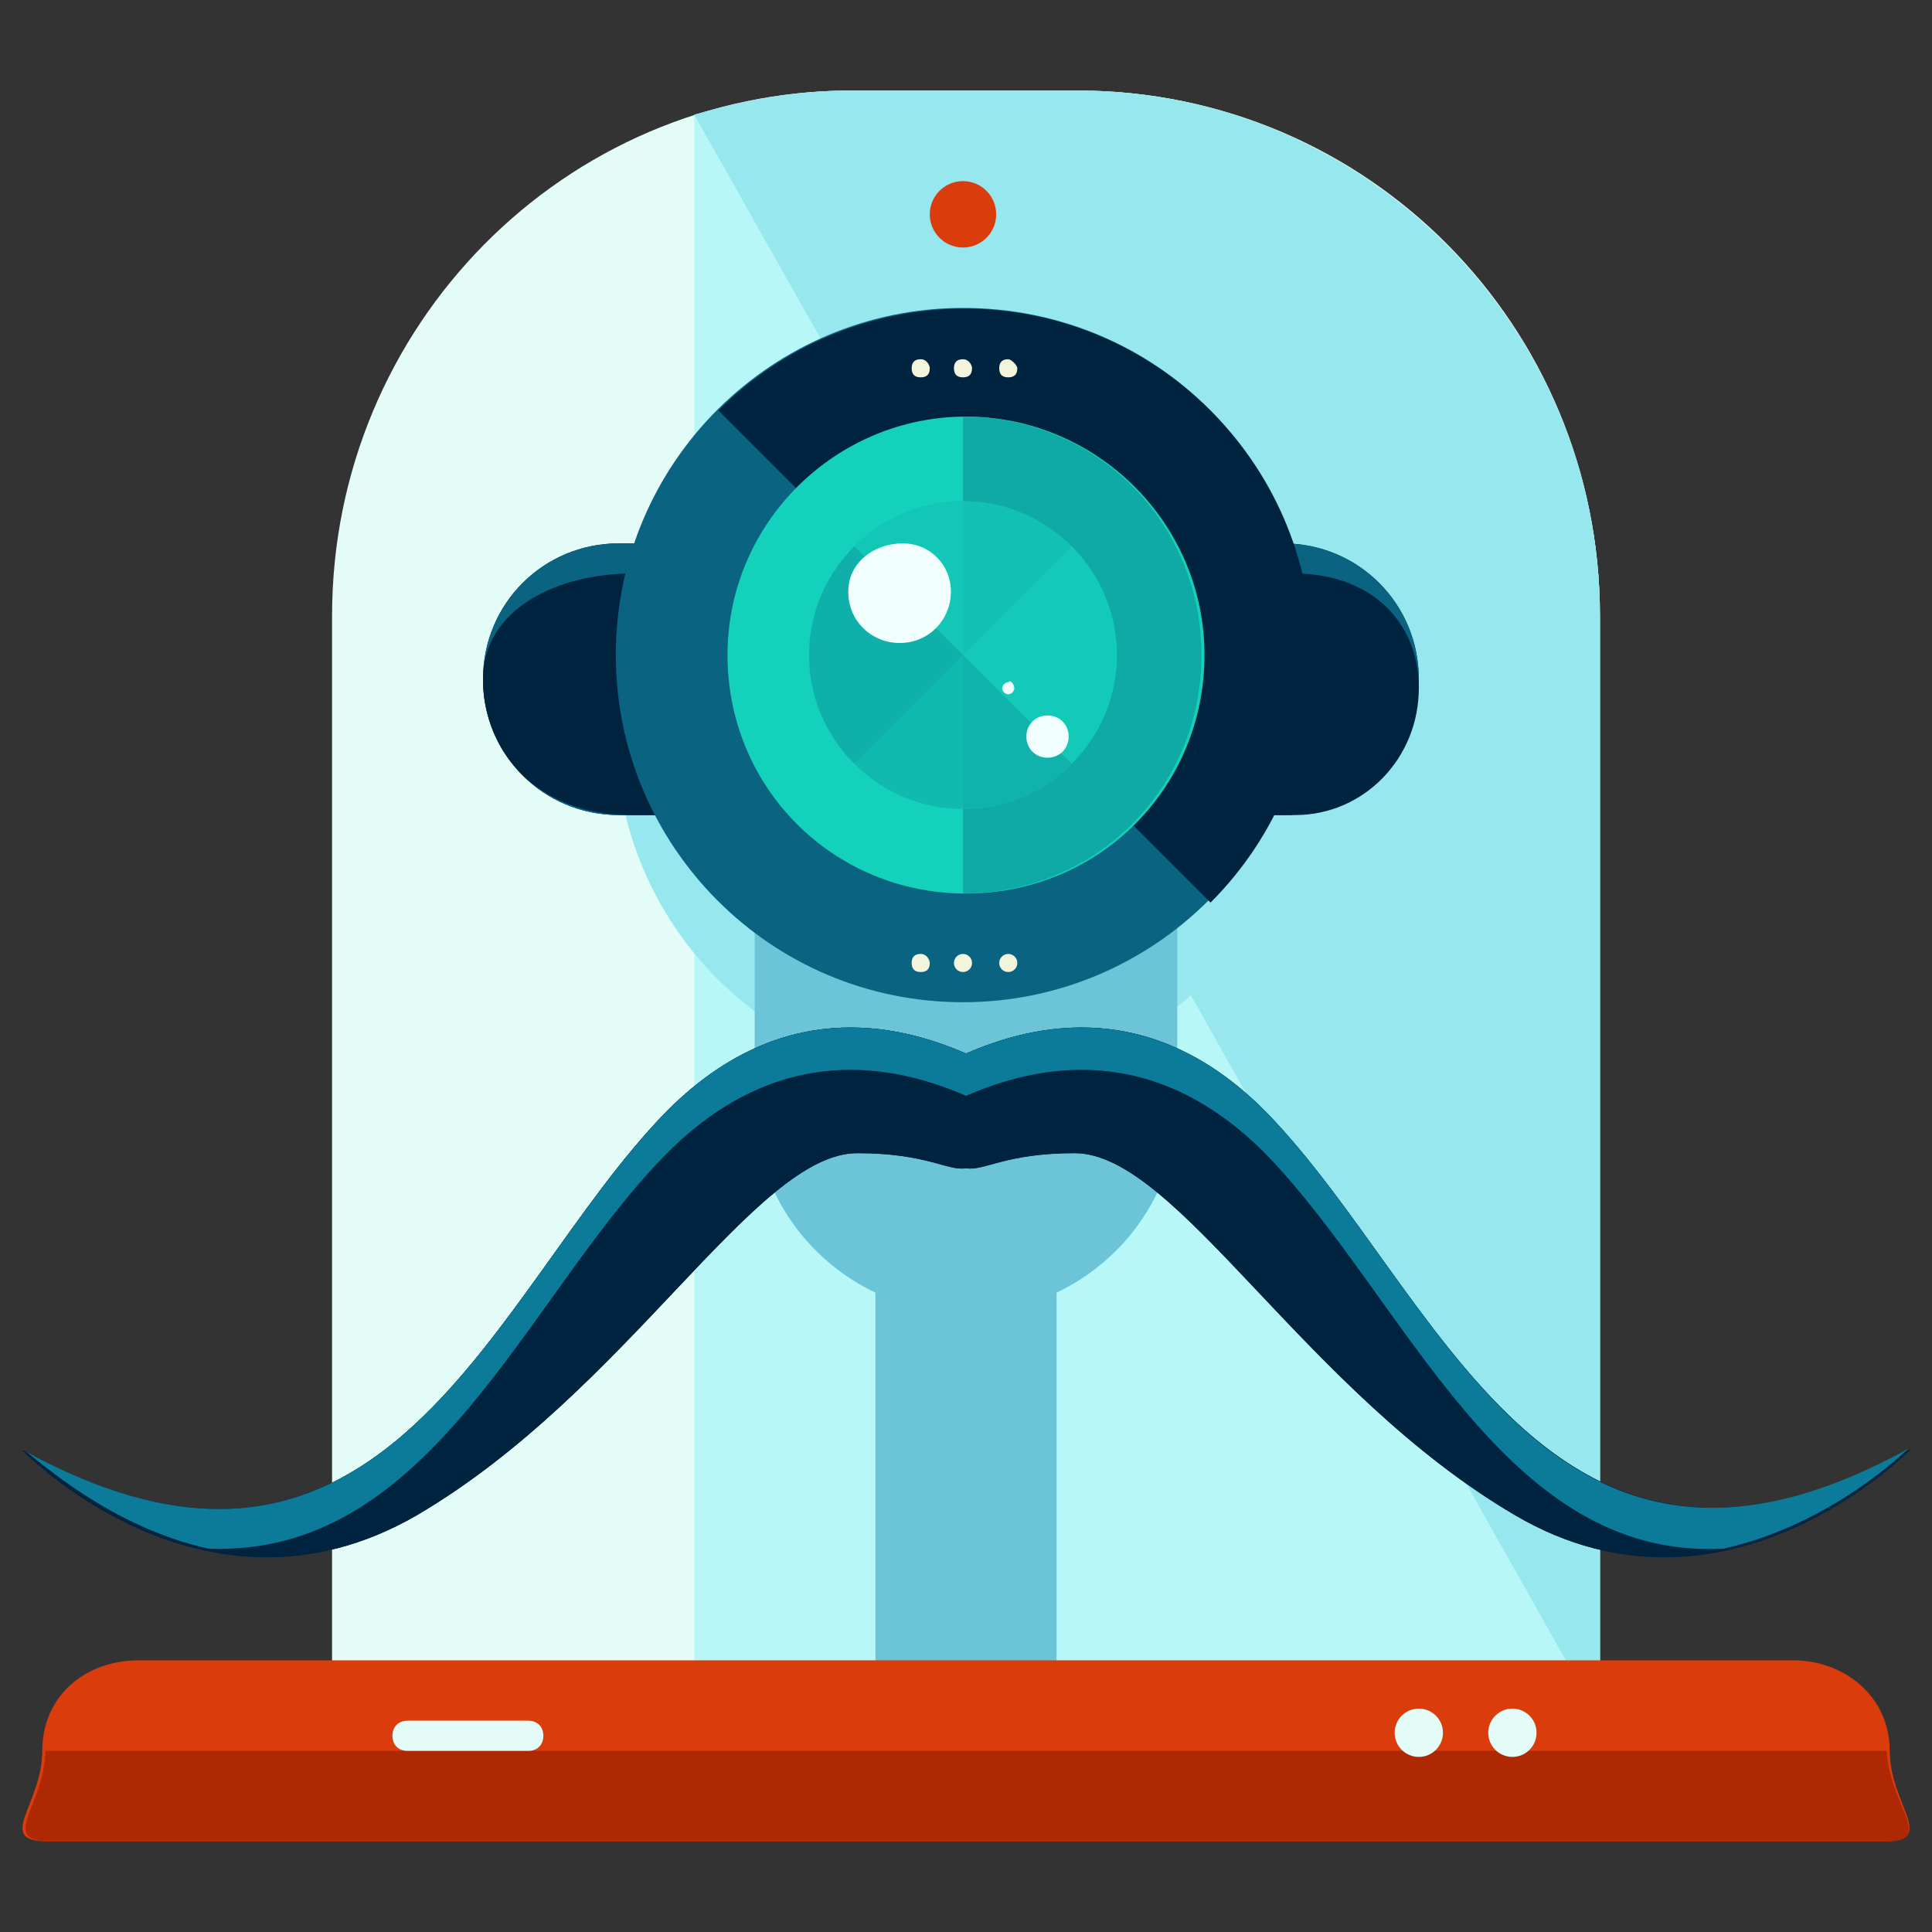<?xml version="1.0" encoding="utf-8"?>
<!-- Generator: Adobe Illustrator 16.0.0, SVG Export Plug-In . SVG Version: 6.00 Build 0)  -->
<!DOCTYPE svg PUBLIC "-//W3C//DTD SVG 1.1//EN" "http://www.w3.org/Graphics/SVG/1.1/DTD/svg11.dtd">
<svg version="1.1" id="Layer_1" xmlns="http://www.w3.org/2000/svg" xmlns:xlink="http://www.w3.org/1999/xlink" x="0px" y="0px"
	 width="64px" height="64px" viewBox="0 0 64 64" enable-background="new 0 0 64 64" xml:space="preserve">
<rect x="0" y="0" width="64" height="64" fill="#333333" stroke="none"/>
<g>
	<path fill="#E3FCF7" d="M53,57V20.4C53,10.8,45.3,3,35.7,3h-7.5C18.7,3,11,10.8,11,20.4V57H53z"/>
	<path fill="#B7F7F7" d="M35.7,3h-7.5C26.3,3,25,3.3,23,3.8V57h30V20.4C53,10.8,45.2,3,35.7,3z"/>
	<path fill="#97E7EF" d="M53,57V20.4C53,10.8,45.2,3,35.7,3h-7.5c-1.9,0-3.5,0.3-5.2,0.8"/>
	<path fill="#97E7EF" d="M43.4,24.3c0,6.4-5.2,11.5-11.5,11.5c-6.4,0-11.5-5.2-11.5-11.5c0-6.4,5.2-11.5,11.5-11.5
		C38.3,12.8,43.4,18,43.4,24.3z"/>
	<path fill="#6CC4D8" d="M39,36.6c0,3.8-3.2,6.9-7,6.9l0,0c-3.8,0-7-3.1-7-6.9V23.1c0-3.8,3.2-6.9,7-6.9l0,0c3.8,0,7,3.1,7,6.9V36.6
		z"/>
	<rect x="29" y="22" fill="#6CC4D8" width="6" height="35"/>
	<path fill="#00233F" d="M47,22.5c0,2.5-2,4.5-4.5,4.5h-22C18,27,16,25,16,22.5l0,0c0-2.5,2-4.5,4.5-4.5h22C45,18,47,20,47,22.5
		L47,22.5z"/>
	<path fill="#0B6382" d="M47,22.5c0,2.5-2,4.5-4.5,4.5h-22C18,27,16,25,16,22.5l0,0c0-2.5,2-4.5,4.5-4.5h22C45,18,47,20,47,22.5
		L47,22.5z"/>
	<path fill="#00233F" d="M42.9,19h-22c-2.3,0-4.9,1.1-4.9,3.5c0,2.3,1.7,4.5,4.9,4.5h22c2.3,0,4.1-1.9,4.1-4.2
		C47,20.5,45.3,19,42.9,19z"/>
	<g>
		<g>
			<path fill="#0B6382" d="M43.4,21.7c0,6.4-5.2,11.5-11.5,11.5c-6.4,0-11.5-5.2-11.5-11.5c0-6.4,5.2-11.5,11.5-11.5
				C38.3,10.2,43.4,15.3,43.4,21.7z"/>
			<path fill="#00233F" d="M23.8,13.6c4.5-4.5,11.8-4.5,16.3,0c4.5,4.5,4.5,11.8,0,16.3"/>
			<g>
				<path fill="#13D1BA" d="M39.9,21.7c0,4.4-3.5,7.9-7.9,7.9c-4.4,0-7.9-3.5-7.9-7.9s3.6-7.9,7.9-7.9
					C36.3,13.8,39.9,17.3,39.9,21.7z"/>
				<path fill="#0FAAA6" d="M31.9,13.8c4.4,0,7.9,3.5,7.9,7.9s-3.5,7.9-7.9,7.9"/>
			</g>
			<g opacity="0.6">
				<path fill="#13D1BA" d="M28.3,18.1c2-2,5.2-2,7.2,0c2,2,2,5.2,0,7.2c-2,2-5.2,2-7.2,0C26.3,23.3,26.3,20.1,28.3,18.1z"/>
				<path fill="#0FAAA6" d="M28.3,25.3c-2-2-2-5.2,0-7.2c2-2,5.2-2,7.2,0"/>
			</g>
			<g opacity="0.6">
				<path fill="#13D1BA" d="M28.3,25.3c-2-2-2-5.2,0-7.2c2-2,5.2-2,7.2,0c2,2,2,5.2,0,7.2C33.5,27.3,30.3,27.3,28.3,25.3z"/>
				<path fill="#0FAAA6" d="M35.5,25.3c-2,2-5.2,2-7.2,0c-2-2-2-5.2,0-7.2"/>
			</g>
			<path fill="#F0FFFD" d="M31.5,19.6c0,0.9-0.7,1.7-1.7,1.7c-0.9,0-1.7-0.7-1.7-1.7S29,18,29.9,18C30.8,18,31.5,18.7,31.5,19.6z"/>
			<path fill="#F0FFFD" d="M33.6,22.8c0,0.1-0.1,0.2-0.2,0.2c-0.1,0-0.2-0.1-0.2-0.2s0.1-0.2,0.2-0.2C33.5,22.5,33.6,22.7,33.6,22.8
				z"/>
			<path fill="#F0FFFD" d="M35.4,24.4c0,0.4-0.3,0.7-0.7,0.7c-0.4,0-0.7-0.3-0.7-0.7c0-0.4,0.3-0.7,0.7-0.7
				C35.1,23.7,35.4,24,35.4,24.4z"/>
		</g>
		<g>
			<g>
				<path fill="#F2F4DC" d="M30.8,12.2c0,0.2-0.1,0.3-0.3,0.3c-0.2,0-0.3-0.1-0.3-0.3c0-0.2,0.1-0.3,0.3-0.3
					C30.7,11.9,30.8,12.1,30.8,12.2z"/>
				<path fill="#F2F4DC" d="M32.2,12.2c0,0.2-0.1,0.3-0.3,0.3c-0.2,0-0.3-0.1-0.3-0.3c0-0.2,0.1-0.3,0.3-0.3
					C32.1,11.9,32.2,12.1,32.2,12.2z"/>
				<path fill="#F2F4DC" d="M33.7,12.2c0,0.2-0.1,0.3-0.3,0.3c-0.2,0-0.3-0.1-0.3-0.3c0-0.2,0.1-0.3,0.3-0.3
					C33.5,11.9,33.7,12.1,33.7,12.2z"/>
			</g>
			<g>
				<path fill="#F2F4DC" d="M30.8,31.9c0,0.2-0.1,0.3-0.3,0.3c-0.2,0-0.3-0.1-0.3-0.3c0-0.2,0.1-0.3,0.3-0.3
					C30.7,31.6,30.8,31.8,30.8,31.9z"/>
				<circle fill="#F2F4DC" cx="31.9" cy="31.9" r="0.3"/>
				<circle fill="#F2F4DC" cx="33.4" cy="31.9" r="0.3"/>
			</g>
		</g>
	</g>
	<circle fill="#DB3C0B" cx="31.9" cy="7.1" r="1.1"/>
	<path fill="#DB3C0B" d="M62.6,58c0,1.8,1.6,3-0.2,3H1.6c-1.8,0-0.2-1.2-0.2-3l0,0c0-1.8,1.4-3,3.2-3h54.8
		C61.1,55,62.6,56.2,62.6,58L62.6,58z"/>
	<path fill="#00233F" d="M42,36.9c-3.8-3.9-7.7-3-10-2c-2.3-1-6.2-1.9-10,2c-5.7,5.9-9.2,17.8-21.3,11.1c0,0,6,6.3,13.1,2.2
		c7-4.1,11.2-12,14.6-12c2.3,0,3,0.6,3.6,0.5c0.6,0.1,1.3-0.5,3.6-0.5c3.4,0,7.6,7.9,14.6,12c7,4.1,13.1-2.2,13.1-2.2
		C51.2,54.6,47.7,42.8,42,36.9z"/>
	<path fill="#00233F" d="M42,36.9c-3.8-3.9-7.7-3-10-2c-2.3-1-6.2-1.9-10,2c-5.7,5.9-9.2,17.8-21.3,11.1c0,0,6,6.3,13.1,2.2
		c7-4.1,11.2-12,14.6-12c2.3,0,3,0.6,3.6,0.5c0.6,0.1,1.3-0.5,3.6-0.5c3.4,0,7.6,7.9,14.6,12c7,4.1,13.1-2.2,13.1-2.2
		C51.2,54.6,47.7,42.8,42,36.9z"/>
	<path fill="#0B7B99" d="M6.9,51.3c7.4,0.3,10.5-8.3,15.1-13c3.8-3.9,7.7-3,10-2c2.3-1,6.2-1.9,10,2c4.6,4.8,7.8,13.4,15.1,13
		c3.6-0.8,6.1-3.3,6.1-3.3C51.2,54.6,47.7,42.8,42,36.9c-3.8-3.9-7.7-3-10-2c-2.3-1-6.2-1.9-10,2c-5.7,5.9-9.2,17.8-21.3,11.1
		C0.8,47.9,3.3,50.5,6.9,51.3z"/>
	<path fill="#AF2804" d="M62.5,58H1.5c0,0,0-0.1,0,0c0,1.8-1.6,3,0.2,3h60.8C64.1,61,62.6,59.8,62.5,58C62.6,57.9,62.5,58,62.5,58z"
		/>
	<path fill="#E3FCF7" d="M18,57.5c0,0.3-0.2,0.5-0.5,0.5h-4c-0.3,0-0.5-0.2-0.5-0.5l0,0c0-0.3,0.2-0.5,0.5-0.5h4
		C17.8,57,18,57.2,18,57.5L18,57.5z"/>
	<circle fill="#E3FCF7" cx="47" cy="57.4" r="0.8"/>
	<circle fill="#E3FCF7" cx="50.1" cy="57.4" r="0.8"/>
</g>
</svg>
